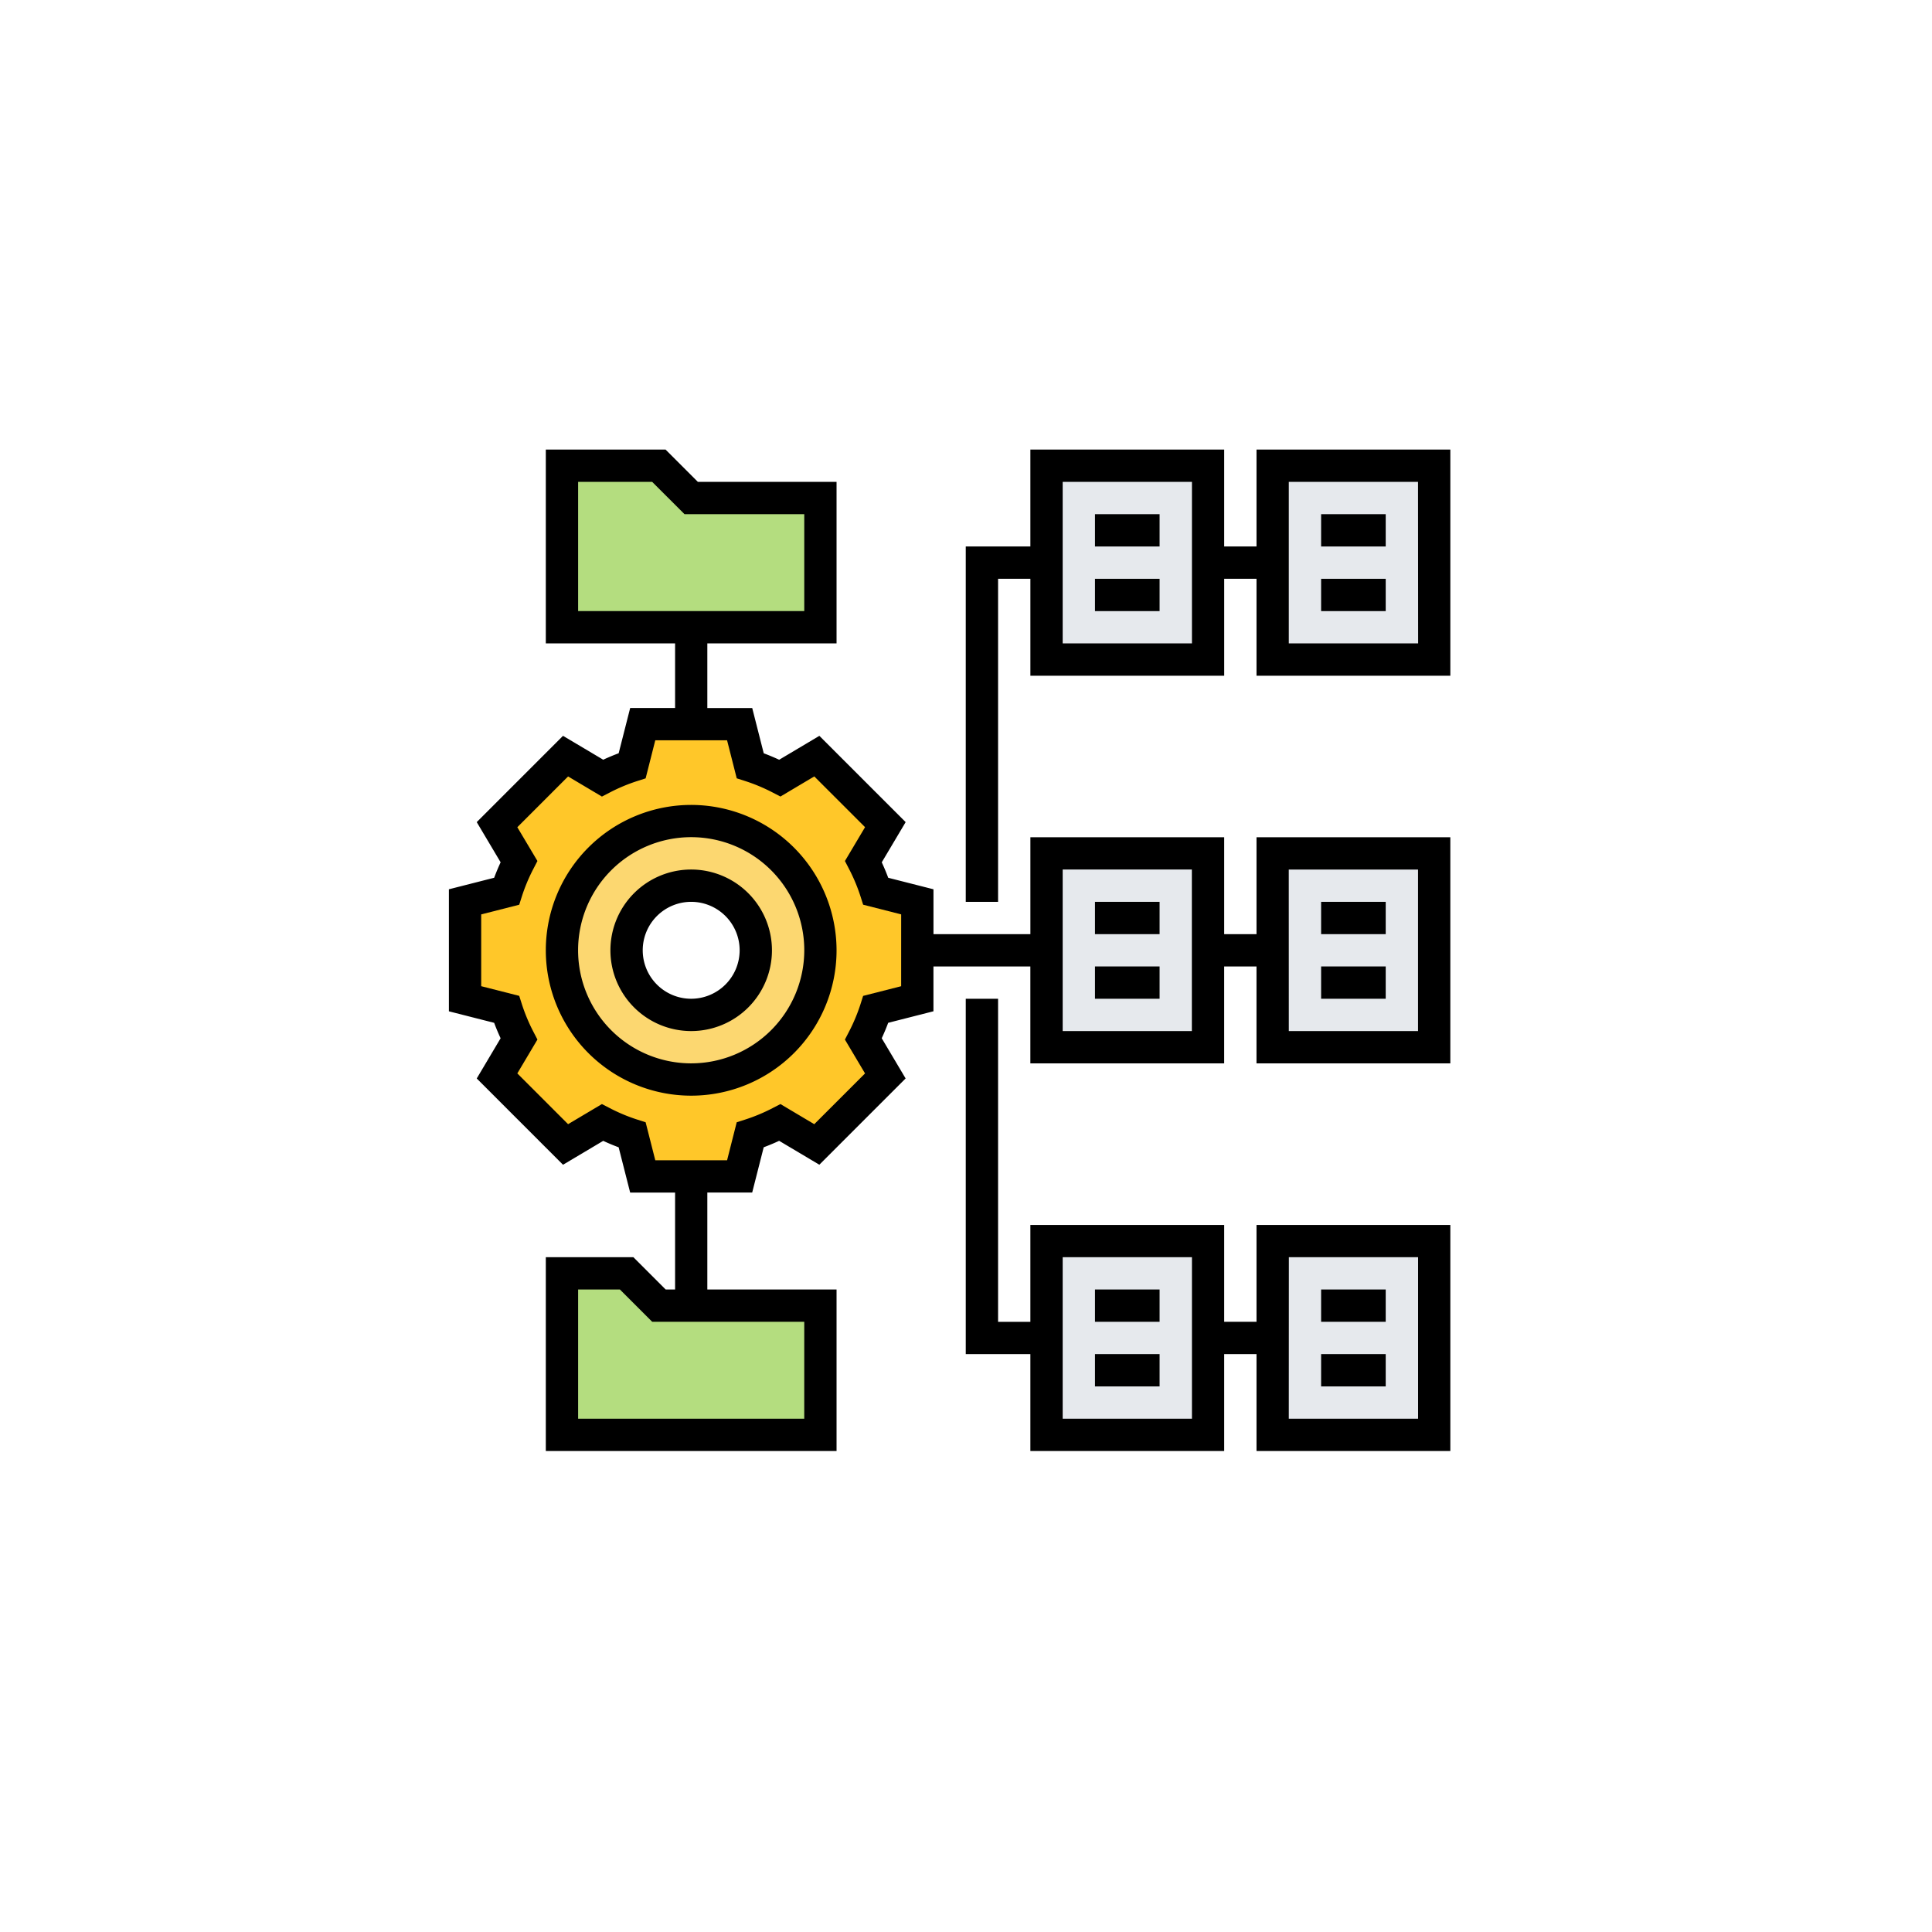 <svg xmlns="http://www.w3.org/2000/svg" xmlns:xlink="http://www.w3.org/1999/xlink" width="123" height="123" viewBox="0 0 123 123">
  <defs>
    <filter id="Elipse_4721" x="0" y="0" width="123" height="123" filterUnits="userSpaceOnUse">
      <feOffset dy="1" input="SourceAlpha"/>
      <feGaussianBlur stdDeviation="5.5" result="blur"/>
      <feFlood flood-color="#fff" flood-opacity="0.902"/>
      <feComposite operator="in" in2="blur"/>
      <feComposite in="SourceGraphic"/>
    </filter>
  </defs>
  <g id="Grupo_1073846" data-name="Grupo 1073846" transform="translate(-1070.833 -405.821)">
    <g transform="matrix(1, 0, 0, 1, 1070.83, 405.82)" filter="url(#Elipse_4721)">
      <g id="Elipse_4721-2" data-name="Elipse 4721" transform="translate(16.5 15.5)" fill="none" stroke="#fff" stroke-width="6">
        <circle cx="45" cy="45" r="45" stroke="none"/>
        <circle cx="45" cy="45" r="42" fill="none"/>
      </g>
    </g>
    <g id="jerarquia_1_" data-name="jerarquia (1)" transform="translate(1098.412 433.443)">
      <g id="Grupo_1073973" data-name="Grupo 1073973" transform="translate(2.028 2.028)">
        <g id="Grupo_1073963" data-name="Grupo 1073963" transform="translate(51.416 49.359)">
          <path id="Trazado_821584" data-name="Trazado 821584" d="M52,62.34V50H62.283V62.34Z" transform="translate(-52 -50)" fill="#e6e9ed"/>
        </g>
        <g id="Grupo_1073964" data-name="Grupo 1073964" transform="translate(51.416 24.68)">
          <path id="Trazado_821585" data-name="Trazado 821585" d="M52,38.34V26H62.283V38.34Z" transform="translate(-52 -26)" fill="#e6e9ed"/>
        </g>
        <g id="Grupo_1073965" data-name="Grupo 1073965" transform="translate(51.416)">
          <path id="Trazado_821586" data-name="Trazado 821586" d="M52,14.34V2H62.283V14.34Z" transform="translate(-52 -2)" fill="#e6e9ed"/>
        </g>
        <g id="Grupo_1073966" data-name="Grupo 1073966" transform="translate(37.02 49.359)">
          <path id="Trazado_821587" data-name="Trazado 821587" d="M48.283,56.17v6.17H38V50H48.283Z" transform="translate(-38 -50)" fill="#e6e9ed"/>
        </g>
        <g id="Grupo_1073967" data-name="Grupo 1073967" transform="translate(37.02 24.68)">
          <path id="Trazado_821588" data-name="Trazado 821588" d="M48.283,32.17v6.17H38V26H48.283Z" transform="translate(-38 -26)" fill="#e6e9ed"/>
        </g>
        <g id="Grupo_1073968" data-name="Grupo 1073968" transform="translate(37.02)">
          <path id="Trazado_821589" data-name="Trazado 821589" d="M48.283,8.17v6.17H38V2H48.283Z" transform="translate(-38 -2)" fill="#e6e9ed"/>
        </g>
        <g id="Grupo_1073969" data-name="Grupo 1073969" transform="translate(6.17)">
          <path id="Trazado_821590" data-name="Trazado 821590" d="M24.453,4.057v8.227H8V2h6.17l2.057,2.057Z" transform="translate(-8 -2)" fill="#b4dd7f"/>
        </g>
        <g id="Grupo_1073970" data-name="Grupo 1073970" transform="translate(6.17 51.416)">
          <path id="Trazado_821591" data-name="Trazado 821591" d="M24.453,54.057v8.227H8V52h4.113l2.057,2.057H24.453Z" transform="translate(-8 -52)" fill="#b4dd7f"/>
        </g>
        <g id="Grupo_1073971" data-name="Grupo 1073971" transform="translate(0 16.453)">
          <path id="Trazado_821592" data-name="Trazado 821592" d="M30.793,32.4v3.085l-2.643.668a12.247,12.247,0,0,1-.792,1.892l1.4,2.355-4.36,4.36-2.355-1.4a12.247,12.247,0,0,1-1.892.792l-.668,2.643h-6.17l-.668-2.643a12.247,12.247,0,0,1-1.892-.792L8.4,44.757,4.036,40.4l1.4-2.355a12.247,12.247,0,0,1-.792-1.892L2,35.481v-6.17l2.643-.668a12.247,12.247,0,0,1,.792-1.892L4.036,24.4l4.36-4.36,2.355,1.4a12.247,12.247,0,0,1,1.892-.792L13.312,18h6.17l.668,2.643a12.247,12.247,0,0,1,1.892.792l2.355-1.4,4.36,4.36-1.4,2.355a12.247,12.247,0,0,1,.792,1.892l2.643.668Zm-6.17,0A8.227,8.227,0,1,0,16.4,40.623,8.224,8.224,0,0,0,24.623,32.4Z" transform="translate(-2 -18)" fill="#ffc729"/>
        </g>
        <g id="Grupo_1073972" data-name="Grupo 1073972" transform="translate(6.17 22.623)">
          <path id="Trazado_821593" data-name="Trazado 821593" d="M16.227,24A8.227,8.227,0,1,1,8,32.227,8.224,8.224,0,0,1,16.227,24Zm4.113,8.227a4.113,4.113,0,1,0-4.113,4.113A4.112,4.112,0,0,0,20.34,32.227Z" transform="translate(-8 -24)" fill="#fcd770"/>
        </g>
      </g>
      <g id="Grupo_1073974" data-name="Grupo 1073974" transform="translate(1 1)">
        <path id="Trazado_821594" data-name="Trazado 821594" d="M16.255,23a9.255,9.255,0,1,0,9.255,9.255A9.266,9.266,0,0,0,16.255,23Zm0,16.453a7.2,7.2,0,1,1,7.2-7.2A7.207,7.207,0,0,1,16.255,39.453Z" transform="translate(-0.83 -0.377)"/>
        <path id="Trazado_821595" data-name="Trazado 821595" d="M16.142,27a5.142,5.142,0,1,0,5.142,5.142A5.147,5.147,0,0,0,16.142,27Zm0,8.227a3.085,3.085,0,1,1,3.085-3.085A3.089,3.089,0,0,1,16.142,35.227Z" transform="translate(-0.717 -0.264)"/>
        <path id="Trazado_821596" data-name="Trazado 821596" d="M41,29h4.113v2.057H41Z" transform="translate(0.133 -0.207)"/>
        <path id="Trazado_821597" data-name="Trazado 821597" d="M41,33h4.113v2.057H41Z" transform="translate(0.133 -0.094)"/>
        <path id="Trazado_821598" data-name="Trazado 821598" d="M52.416,31.85H50.359V25.68H38.02v6.17H31.85V28.994l-2.881-.733c-.122-.328-.26-.657-.411-.984l1.521-2.559-5.493-5.493-2.559,1.522c-.326-.151-.656-.289-.983-.411l-.733-2.881H17.453V13.34H25.68V3.057H16.851L14.794,1H7.17V13.34H15.4v4.113H12.541l-.733,2.881c-.327.122-.657.259-.983.411L8.265,19.224,2.772,24.717l1.521,2.559q-.227.491-.411.984L1,28.994v7.769l2.881.733c.122.328.26.657.411.983L2.772,41.039l5.493,5.493,2.559-1.522c.326.151.656.289.983.411l.733,2.881H15.4v6.17h-.6l-2.057-2.057H7.17v12.34H25.68V54.473H17.453V48.3h2.856l.733-2.881c.327-.122.657-.259.983-.411l2.559,1.522,5.493-5.493-1.521-2.559c.151-.326.289-.655.411-.983l2.881-.734V33.906h6.17v6.17h12.34v-6.17h2.057v6.17h12.34V25.68H52.416ZM9.227,3.057h4.716L16,5.113h7.624v6.17H9.227ZM23.623,62.7H9.227V54.473h2.659l2.057,2.057h9.681Zm6.17-27.535-2.421.616-.173.543a11.317,11.317,0,0,1-.724,1.731l-.263.507,1.281,2.155-3.232,3.232-2.154-1.281-.506.261a11.289,11.289,0,0,1-1.734.724l-.543.174-.614,2.421H14.14l-.615-2.421-.543-.174a11.289,11.289,0,0,1-1.734-.724l-.506-.261L8.588,43.948,5.356,40.716,6.637,38.56l-.263-.507a11.318,11.318,0,0,1-.724-1.731l-.173-.543-2.421-.616V30.593l2.421-.616.173-.543A11.265,11.265,0,0,1,6.375,27.7l.262-.507L5.356,25.042,8.588,21.81l2.154,1.281.506-.261a11.289,11.289,0,0,1,1.734-.724l.543-.174.614-2.423H18.71l.615,2.421.543.174a11.289,11.289,0,0,1,1.734.724l.506.261,2.154-1.281,3.232,3.232-1.281,2.154.262.507a11.307,11.307,0,0,1,.725,1.731l.173.543,2.421.617ZM48.3,38.02H40.076V27.736H48.3Zm6.17-10.283H62.7V38.02H54.473Z" transform="translate(-1 -1)"/>
        <path id="Trazado_821599" data-name="Trazado 821599" d="M55,29h4.113v2.057H55Z" transform="translate(0.529 -0.207)"/>
        <path id="Trazado_821600" data-name="Trazado 821600" d="M55,33h4.113v2.057H55Z" transform="translate(0.529 -0.094)"/>
        <path id="Trazado_821601" data-name="Trazado 821601" d="M41,5h4.113V7.057H41Z" transform="translate(0.133 -0.887)"/>
        <path id="Trazado_821602" data-name="Trazado 821602" d="M41,9h4.113v2.057H41Z" transform="translate(0.133 -0.773)"/>
        <path id="Trazado_821603" data-name="Trazado 821603" d="M51.51,1V7.17H49.453V1H37.113V7.17H33V29.793h2.057V9.227h2.057V15.4h12.34V9.227H51.51V15.4H63.85V1ZM47.4,13.34H39.17V3.057H47.4Zm14.4,0H53.566V3.057h8.227Z" transform="translate(-0.094 -1)"/>
        <path id="Trazado_821604" data-name="Trazado 821604" d="M55,5h4.113V7.057H55Z" transform="translate(0.529 -0.887)"/>
        <path id="Trazado_821605" data-name="Trazado 821605" d="M55,9h4.113v2.057H55Z" transform="translate(0.529 -0.773)"/>
        <path id="Trazado_821606" data-name="Trazado 821606" d="M41,57h4.113v2.057H41Z" transform="translate(0.133 0.586)"/>
        <path id="Trazado_821607" data-name="Trazado 821607" d="M41,53h4.113v2.057H41Z" transform="translate(0.133 0.473)"/>
        <path id="Trazado_821608" data-name="Trazado 821608" d="M51.51,55.566H49.453V49.4H37.113v6.17H35.057V35H33V57.623h4.113v6.17h12.34v-6.17H51.51v6.17H63.85V49.4H51.51ZM47.4,61.736H39.17V51.453H47.4Zm6.17-10.283h8.227V61.736H53.566Z" transform="translate(-0.094 -0.037)"/>
        <path id="Trazado_821609" data-name="Trazado 821609" d="M55,57h4.113v2.057H55Z" transform="translate(0.529 0.586)"/>
        <path id="Trazado_821610" data-name="Trazado 821610" d="M55,53h4.113v2.057H55Z" transform="translate(0.529 0.473)"/>
      </g>
    </g>
  </g>
</svg>
